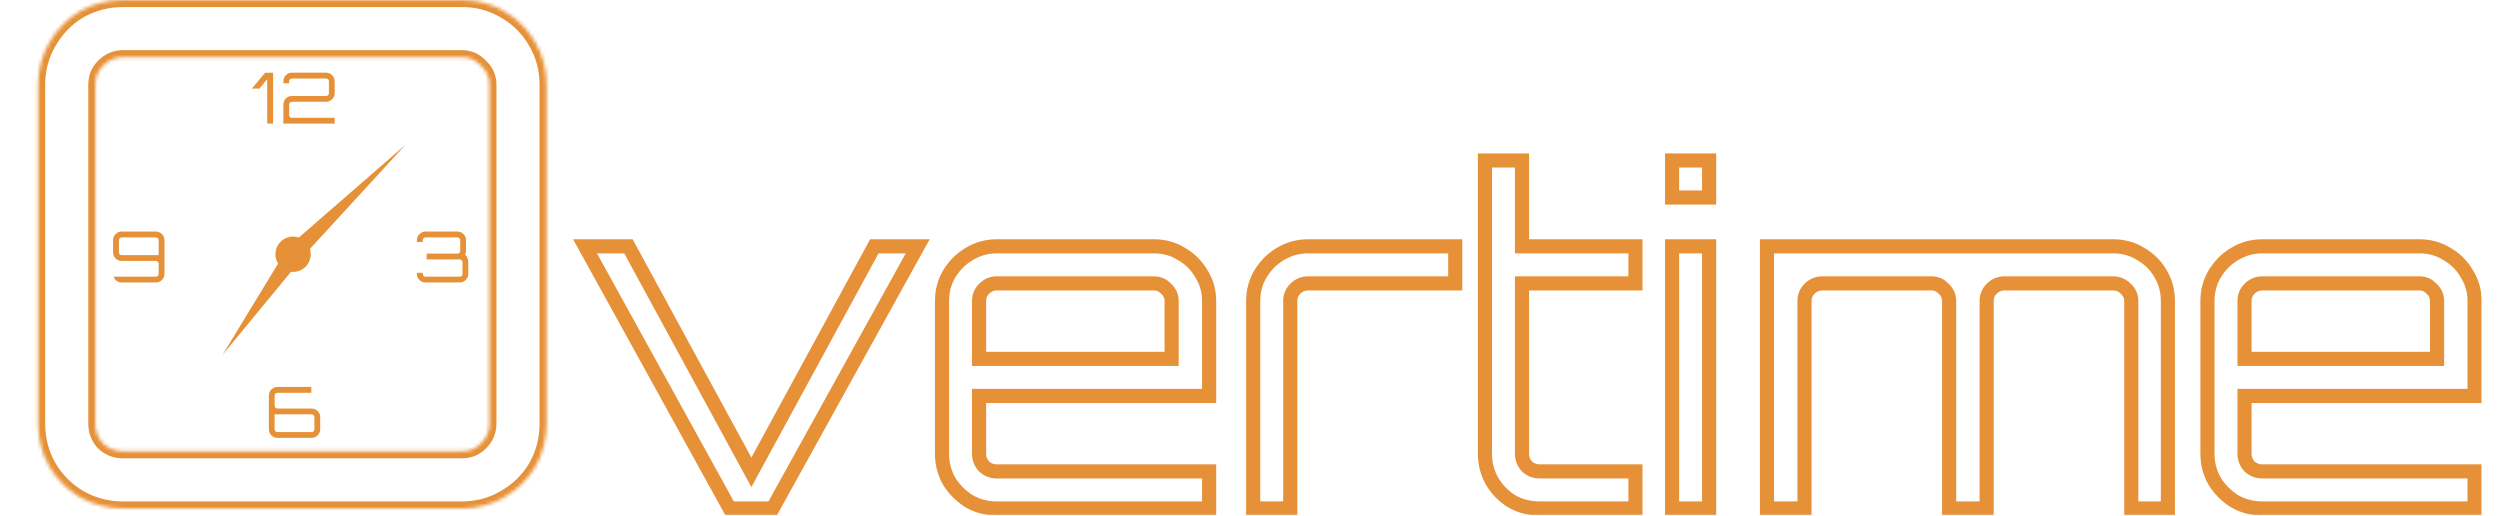<svg width="708" height="146" viewBox="0 0 708 146" fill="none" xmlns="http://www.w3.org/2000/svg">
<mask id="path-1-outside-1_223_39" maskUnits="userSpaceOnUse" x="162" y="43" width="541" height="103" fill="black">
<rect fill="white" x="162" y="43" width="541" height="103"/>
<path d="M206.648 144L165.688 69.76H177.976L212.792 133.76L247.608 69.76H259.896L218.808 144H206.648ZM282.266 144C279.45 144 276.847 143.317 274.458 141.952C272.154 140.501 270.277 138.624 268.826 136.32C267.461 133.931 266.778 131.328 266.778 128.512V85.248C266.778 82.432 267.461 79.872 268.826 77.568C270.277 75.179 272.154 73.301 274.458 71.936C276.847 70.485 279.45 69.76 282.266 69.76H326.81C329.711 69.76 332.314 70.485 334.618 71.936C337.007 73.301 338.885 75.179 340.25 77.568C341.701 79.872 342.426 82.432 342.426 85.248V112.128H277.274V128.512C277.274 129.877 277.743 131.072 278.682 132.096C279.706 133.035 280.901 133.504 282.266 133.504H342.426V144H282.266ZM277.274 101.632H331.802V85.248C331.802 83.883 331.29 82.731 330.266 81.792C329.327 80.768 328.175 80.256 326.81 80.256H282.266C280.901 80.256 279.706 80.768 278.682 81.792C277.743 82.731 277.274 83.883 277.274 85.248V101.632ZM354.906 144V85.248C354.906 82.432 355.589 79.872 356.954 77.568C358.405 75.179 360.282 73.301 362.586 71.936C364.975 70.485 367.578 69.76 370.394 69.76H412.122V80.256H370.394C369.029 80.256 367.834 80.768 366.81 81.792C365.871 82.731 365.402 83.883 365.402 85.248V144H354.906ZM436.022 144C433.121 144 430.475 143.317 428.086 141.952C425.782 140.501 423.947 138.624 422.582 136.32C421.217 133.931 420.534 131.328 420.534 128.512V45.44H431.03V69.76H463.158V80.256H431.03V128.512C431.03 129.877 431.499 131.072 432.438 132.096C433.462 133.035 434.657 133.504 436.022 133.504H463.158V144H436.022ZM473.531 144V69.76H484.027V144H473.531ZM473.531 55.936V45.44H484.027V55.936H473.531ZM500.412 144V69.76H598.46C601.361 69.76 603.964 70.485 606.268 71.936C608.657 73.301 610.535 75.179 611.9 77.568C613.265 79.872 613.948 82.432 613.948 85.248V144H603.58V85.248C603.58 83.883 603.068 82.731 602.044 81.792C601.02 80.768 599.825 80.256 598.46 80.256H567.612C566.247 80.256 565.052 80.768 564.028 81.792C563.089 82.731 562.62 83.883 562.62 85.248V144H551.996V85.248C551.996 83.883 551.484 82.731 550.46 81.792C549.521 80.768 548.369 80.256 547.004 80.256H516.028C514.663 80.256 513.468 80.768 512.444 81.792C511.505 82.731 511.036 83.883 511.036 85.248V144H500.412ZM640.641 144C637.825 144 635.222 143.317 632.833 141.952C630.529 140.501 628.652 138.624 627.201 136.32C625.836 133.931 625.153 131.328 625.153 128.512V85.248C625.153 82.432 625.836 79.872 627.201 77.568C628.652 75.179 630.529 73.301 632.833 71.936C635.222 70.485 637.825 69.76 640.641 69.76H685.185C688.086 69.76 690.689 70.485 692.993 71.936C695.382 73.301 697.26 75.179 698.625 77.568C700.076 79.872 700.801 82.432 700.801 85.248V112.128H635.649V128.512C635.649 129.877 636.118 131.072 637.057 132.096C638.081 133.035 639.276 133.504 640.641 133.504H700.801V144H640.641ZM635.649 101.632H690.177V85.248C690.177 83.883 689.665 82.731 688.641 81.792C687.702 80.768 686.55 80.256 685.185 80.256H640.641C639.276 80.256 638.081 80.768 637.057 81.792C636.118 82.731 635.649 83.883 635.649 85.248V101.632Z"/>
</mask>
<path d="M206.648 144L204.897 144.966L205.467 146H206.648V144ZM165.688 69.76V67.76H162.3L163.937 70.726L165.688 69.76ZM177.976 69.76L179.733 68.804L179.165 67.76H177.976V69.76ZM212.792 133.76L211.035 134.716L212.792 137.945L214.549 134.716L212.792 133.76ZM247.608 69.76V67.76H246.419L245.851 68.804L247.608 69.76ZM259.896 69.76L261.646 70.728L263.289 67.76H259.896V69.76ZM218.808 144V146H219.987L220.558 144.968L218.808 144ZM206.648 144L208.399 143.034L167.439 68.794L165.688 69.76L163.937 70.726L204.897 144.966L206.648 144ZM165.688 69.76V71.76H177.976V69.76V67.76H165.688V69.76ZM177.976 69.76L176.219 70.716L211.035 134.716L212.792 133.76L214.549 132.804L179.733 68.804L177.976 69.76ZM212.792 133.76L214.549 134.716L249.365 70.716L247.608 69.76L245.851 68.804L211.035 132.804L212.792 133.76ZM247.608 69.76V71.76H259.896V69.76V67.76H247.608V69.76ZM259.896 69.76L258.146 68.791L217.058 143.032L218.808 144L220.558 144.968L261.646 70.728L259.896 69.76ZM218.808 144V142H206.648V144V146H218.808V144ZM274.458 141.952L273.392 143.644L273.429 143.667L273.466 143.688L274.458 141.952ZM268.826 136.32L267.09 137.312L267.111 137.349L267.134 137.386L268.826 136.32ZM268.826 77.568L267.116 76.53L267.111 76.539L267.105 76.548L268.826 77.568ZM274.458 71.936L275.478 73.657L275.487 73.651L275.496 73.646L274.458 71.936ZM334.618 71.936L333.552 73.629L333.589 73.651L333.626 73.672L334.618 71.936ZM340.25 77.568L338.514 78.56L338.535 78.597L338.558 78.634L340.25 77.568ZM342.426 112.128V114.128H344.426V112.128H342.426ZM277.274 112.128V110.128H275.274V112.128H277.274ZM278.682 132.096L277.208 133.447L277.266 133.512L277.331 133.57L278.682 132.096ZM342.426 133.504H344.426V131.504H342.426V133.504ZM342.426 144V146H344.426V144H342.426ZM277.274 101.632H275.274V103.632H277.274V101.632ZM331.802 101.632V103.632H333.802V101.632H331.802ZM330.266 81.792L328.792 83.143L328.85 83.207L328.915 83.266L330.266 81.792ZM278.682 81.792L280.096 83.206L278.682 81.792ZM282.266 144V142C279.79 142 277.53 141.404 275.45 140.216L274.458 141.952L273.466 143.688C276.165 145.231 279.11 146 282.266 146V144ZM274.458 141.952L275.524 140.26C273.473 138.968 271.81 137.305 270.518 135.254L268.826 136.32L267.134 137.386C268.744 139.943 270.835 142.034 273.392 143.644L274.458 141.952ZM268.826 136.32L270.562 135.328C269.374 133.248 268.778 130.988 268.778 128.512H266.778H264.778C264.778 131.668 265.547 134.613 267.09 137.312L268.826 136.32ZM266.778 128.512H268.778V85.248H266.778H264.778V128.512H266.778ZM266.778 85.248H268.778C268.778 82.772 269.374 80.567 270.547 78.588L268.826 77.568L267.105 76.548C265.548 79.177 264.778 82.093 264.778 85.248H266.778ZM268.826 77.568L270.536 78.606C271.824 76.485 273.469 74.847 275.478 73.657L274.458 71.936L273.438 70.215C270.839 71.756 268.73 73.873 267.116 76.53L268.826 77.568ZM274.458 71.936L275.496 73.646C277.57 72.386 279.813 71.76 282.266 71.76V69.76V67.76C279.087 67.76 276.125 68.584 273.42 70.226L274.458 71.936ZM282.266 69.76V71.76H326.81V69.76V67.76H282.266V69.76ZM326.81 69.76V71.76C329.36 71.76 331.589 72.392 333.552 73.629L334.618 71.936L335.684 70.243C333.039 68.579 330.063 67.76 326.81 67.76V69.76ZM334.618 71.936L333.626 73.672C335.705 74.861 337.325 76.481 338.514 78.56L340.25 77.568L341.986 76.576C340.444 73.876 338.31 71.742 335.61 70.2L334.618 71.936ZM340.25 77.568L338.558 78.634C339.8 80.607 340.426 82.796 340.426 85.248H342.426H344.426C344.426 82.069 343.601 79.137 341.942 76.502L340.25 77.568ZM342.426 85.248H340.426V112.128H342.426H344.426V85.248H342.426ZM342.426 112.128V110.128H277.274V112.128V114.128H342.426V112.128ZM277.274 112.128H275.274V128.512H277.274H279.274V112.128H277.274ZM277.274 128.512H275.274C275.274 130.387 275.937 132.062 277.208 133.447L278.682 132.096L280.156 130.745C279.549 130.082 279.274 129.367 279.274 128.512H277.274ZM278.682 132.096L277.331 133.57C278.716 134.841 280.391 135.504 282.266 135.504V133.504V131.504C281.411 131.504 280.696 131.229 280.033 130.622L278.682 132.096ZM282.266 133.504V135.504H342.426V133.504V131.504H282.266V133.504ZM342.426 133.504H340.426V144H342.426H344.426V133.504H342.426ZM342.426 144V142H282.266V144V146H342.426V144ZM277.274 101.632V103.632H331.802V101.632V99.632H277.274V101.632ZM331.802 101.632H333.802V85.248H331.802H329.802V101.632H331.802ZM331.802 85.248H333.802C333.802 83.311 333.047 81.628 331.617 80.318L330.266 81.792L328.915 83.266C329.533 83.834 329.802 84.454 329.802 85.248H331.802ZM330.266 81.792L331.74 80.441C330.43 79.011 328.747 78.256 326.81 78.256V80.256V82.256C327.604 82.256 328.224 82.525 328.792 83.143L330.266 81.792ZM326.81 80.256V78.256H282.266V80.256V82.256H326.81V80.256ZM282.266 80.256V78.256C280.336 78.256 278.642 79.004 277.268 80.378L278.682 81.792L280.096 83.206C280.77 82.532 281.466 82.256 282.266 82.256V80.256ZM278.682 81.792L277.268 80.378C275.942 81.703 275.274 83.369 275.274 85.248H277.274H279.274C279.274 84.396 279.544 83.758 280.096 83.206L278.682 81.792ZM277.274 85.248H275.274V101.632H277.274H279.274V85.248H277.274ZM354.906 144H352.906V146H354.906V144ZM356.954 77.568L355.244 76.53L355.239 76.539L355.233 76.548L356.954 77.568ZM362.586 71.936L363.606 73.657L363.615 73.651L363.624 73.646L362.586 71.936ZM412.122 69.76H414.122V67.76H412.122V69.76ZM412.122 80.256V82.256H414.122V80.256H412.122ZM366.81 81.792L368.224 83.206L366.81 81.792ZM365.402 144V146H367.402V144H365.402ZM354.906 144H356.906V85.248H354.906H352.906V144H354.906ZM354.906 85.248H356.906C356.906 82.772 357.502 80.567 358.675 78.588L356.954 77.568L355.233 76.548C353.676 79.177 352.906 82.093 352.906 85.248H354.906ZM356.954 77.568L358.664 78.606C359.952 76.485 361.597 74.847 363.606 73.657L362.586 71.936L361.566 70.215C358.967 71.756 356.858 73.873 355.244 76.53L356.954 77.568ZM362.586 71.936L363.624 73.646C365.698 72.386 367.941 71.76 370.394 71.76V69.76V67.76C367.215 67.76 364.253 68.584 361.548 70.226L362.586 71.936ZM370.394 69.76V71.76H412.122V69.76V67.76H370.394V69.76ZM412.122 69.76H410.122V80.256H412.122H414.122V69.76H412.122ZM412.122 80.256V78.256H370.394V80.256V82.256H412.122V80.256ZM370.394 80.256V78.256C368.464 78.256 366.77 79.004 365.396 80.378L366.81 81.792L368.224 83.206C368.898 82.532 369.594 82.256 370.394 82.256V80.256ZM366.81 81.792L365.396 80.378C364.07 81.703 363.402 83.369 363.402 85.248H365.402H367.402C367.402 84.396 367.672 83.758 368.224 83.206L366.81 81.792ZM365.402 85.248H363.402V144H365.402H367.402V85.248H365.402ZM365.402 144V142H354.906V144V146H365.402V144ZM428.086 141.952L427.02 143.644L427.057 143.667L427.094 143.688L428.086 141.952ZM422.582 136.32L420.846 137.312L420.853 137.326L420.861 137.34L422.582 136.32ZM420.534 45.44V43.44H418.534V45.44H420.534ZM431.03 45.44H433.03V43.44H431.03V45.44ZM431.03 69.76H429.03V71.76H431.03V69.76ZM463.158 69.76H465.158V67.76H463.158V69.76ZM463.158 80.256V82.256H465.158V80.256H463.158ZM431.03 80.256V78.256H429.03V80.256H431.03ZM432.438 132.096L430.964 133.447L431.022 133.512L431.087 133.57L432.438 132.096ZM463.158 133.504H465.158V131.504H463.158V133.504ZM463.158 144V146H465.158V144H463.158ZM436.022 144V142C433.449 142 431.149 141.399 429.078 140.216L428.086 141.952L427.094 143.688C429.802 145.236 432.792 146 436.022 146V144ZM428.086 141.952L429.152 140.26C427.112 138.975 425.503 137.327 424.303 135.3L422.582 136.32L420.861 137.34C422.391 139.921 424.452 142.028 427.02 143.644L428.086 141.952ZM422.582 136.32L424.318 135.328C423.13 133.248 422.534 130.988 422.534 128.512H420.534H418.534C418.534 131.668 419.303 134.613 420.846 137.312L422.582 136.32ZM420.534 128.512H422.534V45.44H420.534H418.534V128.512H420.534ZM420.534 45.44V47.44H431.03V45.44V43.44H420.534V45.44ZM431.03 45.44H429.03V69.76H431.03H433.03V45.44H431.03ZM431.03 69.76V71.76H463.158V69.76V67.76H431.03V69.76ZM463.158 69.76H461.158V80.256H463.158H465.158V69.76H463.158ZM463.158 80.256V78.256H431.03V80.256V82.256H463.158V80.256ZM431.03 80.256H429.03V128.512H431.03H433.03V80.256H431.03ZM431.03 128.512H429.03C429.03 130.387 429.693 132.062 430.964 133.447L432.438 132.096L433.912 130.745C433.305 130.082 433.03 129.367 433.03 128.512H431.03ZM432.438 132.096L431.087 133.57C432.472 134.841 434.147 135.504 436.022 135.504V133.504V131.504C435.167 131.504 434.452 131.229 433.789 130.622L432.438 132.096ZM436.022 133.504V135.504H463.158V133.504V131.504H436.022V133.504ZM463.158 133.504H461.158V144H463.158H465.158V133.504H463.158ZM463.158 144V142H436.022V144V146H463.158V144ZM473.531 144H471.531V146H473.531V144ZM473.531 69.76V67.76H471.531V69.76H473.531ZM484.027 69.76H486.027V67.76H484.027V69.76ZM484.027 144V146H486.027V144H484.027ZM473.531 55.936H471.531V57.936H473.531V55.936ZM473.531 45.44V43.44H471.531V45.44H473.531ZM484.027 45.44H486.027V43.44H484.027V45.44ZM484.027 55.936V57.936H486.027V55.936H484.027ZM473.531 144H475.531V69.76H473.531H471.531V144H473.531ZM473.531 69.76V71.76H484.027V69.76V67.76H473.531V69.76ZM484.027 69.76H482.027V144H484.027H486.027V69.76H484.027ZM484.027 144V142H473.531V144V146H484.027V144ZM473.531 55.936H475.531V45.44H473.531H471.531V55.936H473.531ZM473.531 45.44V47.44H484.027V45.44V43.44H473.531V45.44ZM484.027 45.44H482.027V55.936H484.027H486.027V45.44H484.027ZM484.027 55.936V53.936H473.531V55.936V57.936H484.027V55.936ZM500.412 144H498.412V146H500.412V144ZM500.412 69.76V67.76H498.412V69.76H500.412ZM606.268 71.936L605.202 73.629L605.239 73.651L605.276 73.672L606.268 71.936ZM611.9 77.568L610.164 78.56L610.171 78.574L610.179 78.588L611.9 77.568ZM613.948 144V146H615.948V144H613.948ZM603.58 144H601.58V146H603.58V144ZM602.044 81.792L600.63 83.206L600.661 83.237L600.693 83.266L602.044 81.792ZM564.028 81.792L562.614 80.378L562.614 80.378L564.028 81.792ZM562.62 144V146H564.62V144H562.62ZM551.996 144H549.996V146H551.996V144ZM550.46 81.792L548.986 83.143L549.044 83.207L549.109 83.266L550.46 81.792ZM512.444 81.792L511.03 80.378L511.03 80.378L512.444 81.792ZM511.036 144V146H513.036V144H511.036ZM500.412 144H502.412V69.76H500.412H498.412V144H500.412ZM500.412 69.76V71.76H598.46V69.76V67.76H500.412V69.76ZM598.46 69.76V71.76C601.01 71.76 603.239 72.392 605.202 73.629L606.268 71.936L607.334 70.243C604.689 68.579 601.713 67.76 598.46 67.76V69.76ZM606.268 71.936L605.276 73.672C607.355 74.861 608.975 76.481 610.164 78.56L611.9 77.568L613.636 76.576C612.094 73.876 609.96 71.742 607.26 70.2L606.268 71.936ZM611.9 77.568L610.179 78.588C611.352 80.567 611.948 82.772 611.948 85.248H613.948H615.948C615.948 82.093 615.178 79.177 613.621 76.548L611.9 77.568ZM613.948 85.248H611.948V144H613.948H615.948V85.248H613.948ZM613.948 144V142H603.58V144V146H613.948V144ZM603.58 144H605.58V85.248H603.58H601.58V144H603.58ZM603.58 85.248H605.58C605.58 83.311 604.825 81.628 603.395 80.318L602.044 81.792L600.693 83.266C601.311 83.834 601.58 84.454 601.58 85.248H603.58ZM602.044 81.792L603.458 80.378C602.084 79.004 600.39 78.256 598.46 78.256V80.256V82.256C599.26 82.256 599.956 82.532 600.63 83.206L602.044 81.792ZM598.46 80.256V78.256H567.612V80.256V82.256H598.46V80.256ZM567.612 80.256V78.256C565.682 78.256 563.988 79.004 562.614 80.378L564.028 81.792L565.442 83.206C566.116 82.532 566.812 82.256 567.612 82.256V80.256ZM564.028 81.792L562.614 80.378C561.288 81.703 560.62 83.369 560.62 85.248H562.62H564.62C564.62 84.396 564.89 83.758 565.442 83.206L564.028 81.792ZM562.62 85.248H560.62V144H562.62H564.62V85.248H562.62ZM562.62 144V142H551.996V144V146H562.62V144ZM551.996 144H553.996V85.248H551.996H549.996V144H551.996ZM551.996 85.248H553.996C553.996 83.311 553.241 81.628 551.811 80.318L550.46 81.792L549.109 83.266C549.727 83.834 549.996 84.454 549.996 85.248H551.996ZM550.46 81.792L551.934 80.441C550.624 79.011 548.941 78.256 547.004 78.256V80.256V82.256C547.798 82.256 548.418 82.525 548.986 83.143L550.46 81.792ZM547.004 80.256V78.256H516.028V80.256V82.256H547.004V80.256ZM516.028 80.256V78.256C514.098 78.256 512.404 79.004 511.03 80.378L512.444 81.792L513.858 83.206C514.532 82.532 515.228 82.256 516.028 82.256V80.256ZM512.444 81.792L511.03 80.378C509.704 81.703 509.036 83.369 509.036 85.248H511.036H513.036C513.036 84.396 513.306 83.758 513.858 83.206L512.444 81.792ZM511.036 85.248H509.036V144H511.036H513.036V85.248H511.036ZM511.036 144V142H500.412V144V146H511.036V144ZM632.833 141.952L631.767 143.644L631.804 143.667L631.841 143.688L632.833 141.952ZM627.201 136.32L625.465 137.312L625.486 137.349L625.509 137.386L627.201 136.32ZM627.201 77.568L625.491 76.53L625.486 76.539L625.48 76.548L627.201 77.568ZM632.833 71.936L633.853 73.657L633.862 73.651L633.871 73.646L632.833 71.936ZM692.993 71.936L691.927 73.629L691.964 73.651L692.001 73.672L692.993 71.936ZM698.625 77.568L696.889 78.56L696.91 78.597L696.933 78.634L698.625 77.568ZM700.801 112.128V114.128H702.801V112.128H700.801ZM635.649 112.128V110.128H633.649V112.128H635.649ZM637.057 132.096L635.583 133.447L635.641 133.512L635.706 133.57L637.057 132.096ZM700.801 133.504H702.801V131.504H700.801V133.504ZM700.801 144V146H702.801V144H700.801ZM635.649 101.632H633.649V103.632H635.649V101.632ZM690.177 101.632V103.632H692.177V101.632H690.177ZM688.641 81.792L687.167 83.143L687.225 83.207L687.29 83.266L688.641 81.792ZM637.057 81.792L638.471 83.206L637.057 81.792ZM640.641 144V142C638.165 142 635.905 141.404 633.825 140.216L632.833 141.952L631.841 143.688C634.54 145.231 637.485 146 640.641 146V144ZM632.833 141.952L633.899 140.26C631.848 138.968 630.185 137.305 628.893 135.254L627.201 136.32L625.509 137.386C627.119 139.943 629.21 142.034 631.767 143.644L632.833 141.952ZM627.201 136.32L628.937 135.328C627.749 133.248 627.153 130.988 627.153 128.512H625.153H623.153C623.153 131.668 623.922 134.613 625.465 137.312L627.201 136.32ZM625.153 128.512H627.153V85.248H625.153H623.153V128.512H625.153ZM625.153 85.248H627.153C627.153 82.772 627.749 80.567 628.922 78.588L627.201 77.568L625.48 76.548C623.923 79.177 623.153 82.093 623.153 85.248H625.153ZM627.201 77.568L628.911 78.606C630.199 76.485 631.844 74.847 633.853 73.657L632.833 71.936L631.813 70.215C629.214 71.756 627.105 73.873 625.491 76.53L627.201 77.568ZM632.833 71.936L633.871 73.646C635.945 72.386 638.188 71.76 640.641 71.76V69.76V67.76C637.462 67.76 634.5 68.584 631.795 70.226L632.833 71.936ZM640.641 69.76V71.76H685.185V69.76V67.76H640.641V69.76ZM685.185 69.76V71.76C687.735 71.76 689.964 72.392 691.927 73.629L692.993 71.936L694.059 70.243C691.414 68.579 688.438 67.76 685.185 67.76V69.76ZM692.993 71.936L692.001 73.672C694.08 74.861 695.7 76.481 696.889 78.56L698.625 77.568L700.361 76.576C698.819 73.876 696.685 71.742 693.985 70.2L692.993 71.936ZM698.625 77.568L696.933 78.634C698.175 80.607 698.801 82.796 698.801 85.248H700.801H702.801C702.801 82.069 701.976 79.137 700.317 76.502L698.625 77.568ZM700.801 85.248H698.801V112.128H700.801H702.801V85.248H700.801ZM700.801 112.128V110.128H635.649V112.128V114.128H700.801V112.128ZM635.649 112.128H633.649V128.512H635.649H637.649V112.128H635.649ZM635.649 128.512H633.649C633.649 130.387 634.312 132.062 635.583 133.447L637.057 132.096L638.531 130.745C637.924 130.082 637.649 129.367 637.649 128.512H635.649ZM637.057 132.096L635.706 133.57C637.091 134.841 638.766 135.504 640.641 135.504V133.504V131.504C639.786 131.504 639.071 131.229 638.408 130.622L637.057 132.096ZM640.641 133.504V135.504H700.801V133.504V131.504H640.641V133.504ZM700.801 133.504H698.801V144H700.801H702.801V133.504H700.801ZM700.801 144V142H640.641V144V146H700.801V144ZM635.649 101.632V103.632H690.177V101.632V99.632H635.649V101.632ZM690.177 101.632H692.177V85.248H690.177H688.177V101.632H690.177ZM690.177 85.248H692.177C692.177 83.311 691.422 81.628 689.992 80.318L688.641 81.792L687.29 83.266C687.908 83.834 688.177 84.454 688.177 85.248H690.177ZM688.641 81.792L690.115 80.441C688.805 79.011 687.122 78.256 685.185 78.256V80.256V82.256C685.979 82.256 686.599 82.525 687.167 83.143L688.641 81.792ZM685.185 80.256V78.256H640.641V80.256V82.256H685.185V80.256ZM640.641 80.256V78.256C638.711 78.256 637.017 79.004 635.643 80.378L637.057 81.792L638.471 83.206C639.145 82.532 639.841 82.256 640.641 82.256V80.256ZM637.057 81.792L635.643 80.378C634.317 81.703 633.649 83.369 633.649 85.248H635.649H637.649C637.649 84.396 637.919 83.758 638.471 83.206L637.057 81.792ZM635.649 85.248H633.649V101.632H635.649H637.649V85.248H635.649Z" fill="#E69138" mask="url(#path-1-outside-1_223_39)"/>
<mask id="path-3-inside-2_223_39" fill="white">
<path d="M34.8 144C30.4 144 26.333 142.933 22.6 140.8C19 138.667 16.133 135.8 14 132.2C11.867 128.467 10.8 124.4 10.8 120V24C10.8 19.6 11.867 15.6 14 12C16.133 8.267 19 5.333 22.6 3.2C26.333 1.067 30.4 -5.72205e-06 34.8 -5.72205e-06H130.8C135.2 -5.72205e-06 139.2 1.067 142.8 3.2C146.533 5.333 149.467 8.267 151.6 12C153.733 15.6 154.8 19.6 154.8 24V120C154.8 124.4 153.733 128.467 151.6 132.2C149.467 135.8 146.533 138.667 142.8 140.8C139.2 142.933 135.2 144 130.8 144H34.8ZM34.8 127.8H130.8C132.933 127.8 134.733 127.067 136.2 125.6C137.8 124 138.6 122.133 138.6 120V24C138.6 21.867 137.8 20.067 136.2 18.6C134.733 17 132.933 16.2 130.8 16.2H34.8C32.667 16.2 30.8 17 29.2 18.6C27.733 20.067 27 21.867 27 24V120C27 122.133 27.733 124 29.2 125.6C30.8 127.067 32.667 127.8 34.8 127.8Z"/>
</mask>
<path d="M22.6 140.8L21.58 142.521L21.594 142.529L21.608 142.536L22.6 140.8ZM14 132.2L12.264 133.192L12.271 133.206L12.279 133.22L14 132.2ZM14 12L15.721 13.02L15.729 13.006L15.736 12.992L14 12ZM22.6 3.2L21.608 1.464L21.594 1.471L21.58 1.479L22.6 3.2ZM142.8 3.2L141.78 4.921L141.794 4.929L141.808 4.936L142.8 3.2ZM151.6 12L149.864 12.992L149.871 13.006L149.879 13.02L151.6 12ZM151.6 132.2L153.321 133.22L153.329 133.206L153.336 133.192L151.6 132.2ZM142.8 140.8L141.808 139.064L141.794 139.071L141.78 139.079L142.8 140.8ZM136.2 125.6L137.614 127.014L137.614 127.014L136.2 125.6ZM136.2 18.6L134.726 19.951L134.784 20.015L134.849 20.074L136.2 18.6ZM29.2 18.6L30.614 20.014L30.614 20.014L29.2 18.6ZM29.2 125.6L27.726 126.951L27.785 127.016L27.849 127.074L29.2 125.6ZM34.8 144V142C30.74 142 27.016 141.02 23.592 139.064L22.6 140.8L21.608 142.536C25.651 144.847 30.06 146 34.8 146V144ZM22.6 140.8L23.62 139.079C20.308 137.117 17.683 134.492 15.721 131.18L14 132.2L12.279 133.22C14.584 137.108 17.692 140.216 21.58 142.521L22.6 140.8ZM14 132.2L15.736 131.208C13.78 127.784 12.8 124.06 12.8 120H10.8H8.8C8.8 124.74 9.953 129.149 12.264 133.192L14 132.2ZM10.8 120H12.8V24H10.8H8.8V120H10.8ZM10.8 24H12.8C12.8 19.939 13.78 16.295 15.721 13.02L14 12L12.279 10.98C9.954 14.905 8.8 19.261 8.8 24H10.8ZM14 12L15.736 12.992C17.703 9.551 20.326 6.872 23.62 4.921L22.6 3.2L21.58 1.479C17.674 3.794 14.564 6.982 12.264 11.008L14 12ZM22.6 3.2L23.592 4.936C27.016 2.98 30.74 2 34.8 2V-5.72205e-06V-2C30.06 -2 25.651 -0.847 21.608 1.464L22.6 3.2ZM34.8 -5.72205e-06V2H130.8V-5.72205e-06V-2H34.8V-5.72205e-06ZM130.8 -5.72205e-06V2C134.86 2 138.505 2.98 141.78 4.921L142.8 3.2L143.82 1.479C139.895 -0.846 135.54 -2 130.8 -2V-5.72205e-06ZM142.8 3.2L141.808 4.936C145.231 6.893 147.907 9.569 149.864 12.992L151.6 12L153.336 11.008C151.026 6.964 147.836 3.774 143.792 1.464L142.8 3.2ZM151.6 12L149.879 13.02C151.82 16.295 152.8 19.939 152.8 24H154.8H156.8C156.8 19.261 155.646 14.905 153.321 10.98L151.6 12ZM154.8 24H152.8V120H154.8H156.8V24H154.8ZM154.8 120H152.8C152.8 124.06 151.82 127.784 149.864 131.208L151.6 132.2L153.336 133.192C155.647 129.149 156.8 124.74 156.8 120H154.8ZM151.6 132.2L149.879 131.18C147.928 134.474 145.249 137.097 141.808 139.064L142.8 140.8L143.792 142.536C147.818 140.236 151.006 137.126 153.321 133.22L151.6 132.2ZM142.8 140.8L141.78 139.079C138.505 141.02 134.86 142 130.8 142V144V146C135.54 146 139.895 144.846 143.82 142.521L142.8 140.8ZM130.8 144V142H34.8V144V146H130.8V144ZM34.8 127.8V129.8H130.8V127.8V125.8H34.8V127.8ZM130.8 127.8V129.8C133.447 129.8 135.761 128.868 137.614 127.014L136.2 125.6L134.786 124.186C133.706 125.266 132.42 125.8 130.8 125.8V127.8ZM136.2 125.6L137.614 127.014C139.564 125.064 140.6 122.698 140.6 120H138.6H136.6C136.6 121.568 136.036 122.936 134.786 124.186L136.2 125.6ZM138.6 120H140.6V24H138.6H136.6V120H138.6ZM138.6 24H140.6C140.6 21.295 139.557 18.964 137.551 17.126L136.2 18.6L134.849 20.074C136.043 21.17 136.6 22.438 136.6 24H138.6ZM136.2 18.6L137.674 17.248C135.836 15.243 133.505 14.2 130.8 14.2V16.2V18.2C132.362 18.2 133.63 18.756 134.726 19.951L136.2 18.6ZM130.8 16.2V14.2H34.8V16.2V18.2H130.8V16.2ZM34.8 16.2V14.2C32.102 14.2 29.736 15.236 27.786 17.186L29.2 18.6L30.614 20.014C31.864 18.764 33.232 18.2 34.8 18.2V16.2ZM29.2 18.6L27.786 17.186C25.932 19.039 25 21.353 25 24H27H29C29 22.38 29.534 21.094 30.614 20.014L29.2 18.6ZM27 24H25V120H27H29V24H27ZM27 120H25C25 122.643 25.927 124.99 27.726 126.951L29.2 125.6L30.674 124.249C29.539 123.01 29 121.623 29 120H27ZM29.2 125.6L27.849 127.074C29.81 128.873 32.157 129.8 34.8 129.8V127.8V125.8C33.177 125.8 31.79 125.261 30.552 124.126L29.2 125.6Z" fill="#E69138" mask="url(#path-3-inside-2_223_39)"/>
<circle cx="83" cy="72" r="5" fill="#E69138"/>
<path d="M85.32 73.449C85.743 72.936 85.931 72.29 85.82 71.635C85.71 70.982 85.311 70.375 84.731 69.963C84.151 69.55 83.446 69.372 82.793 69.483C82.139 69.593 81.59 69.983 81.245 70.551C80.941 71.051 80.637 71.55 80.332 72.05C74.859 81.042 69.386 90.034 63.912 99.025C63.608 99.525 63.304 100.025 63 100.524C63.372 100.073 63.744 99.622 64.116 99.17C70.812 91.048 77.508 82.925 84.204 74.802C84.576 74.351 84.948 73.9 85.32 73.449Z" fill="#E69138"/>
<path d="M81.255 70.209C80.754 70.645 80.459 71.254 80.451 71.917C80.442 72.579 80.72 73.243 81.209 73.745C81.698 74.247 82.354 74.542 83.016 74.55C83.68 74.559 84.296 74.281 84.745 73.791C85.246 73.244 85.747 72.698 86.248 72.151C95.271 62.314 104.293 52.477 113.316 42.64C113.817 42.093 114.319 41.547 114.82 41C114.26 41.487 113.701 41.974 113.142 42.461C103.072 51.223 93.003 59.986 82.934 68.749C82.374 69.236 81.815 69.722 81.255 70.209Z" fill="#E69138"/>
<path d="M75.673 35V22.44L73.453 25.1H71.313L75.093 20.6H77.333V35H75.673ZM80.246 35V29.6C80.246 29.147 80.352 28.74 80.566 28.38C80.779 28.007 81.066 27.713 81.425 27.5C81.799 27.287 82.212 27.18 82.665 27.18H92.365C92.579 27.18 92.759 27.107 92.906 26.96C93.066 26.8 93.145 26.613 93.145 26.4V23.02C93.145 22.807 93.066 22.627 92.906 22.48C92.759 22.32 92.579 22.24 92.365 22.24H82.665C82.452 22.24 82.266 22.32 82.106 22.48C81.959 22.627 81.885 22.807 81.885 23.02V23.58H80.246V23.02C80.246 22.567 80.352 22.16 80.566 21.8C80.779 21.427 81.066 21.133 81.425 20.92C81.799 20.693 82.212 20.58 82.665 20.58H92.365C92.805 20.58 93.206 20.693 93.566 20.92C93.939 21.133 94.232 21.427 94.445 21.8C94.672 22.16 94.785 22.567 94.785 23.02V26.4C94.785 26.84 94.672 27.247 94.445 27.62C94.232 27.98 93.939 28.273 93.566 28.5C93.206 28.713 92.805 28.82 92.365 28.82H82.665C82.452 28.82 82.266 28.9 82.106 29.06C81.959 29.207 81.885 29.387 81.885 29.6V32.58C81.885 32.793 81.959 32.98 82.106 33.14C82.266 33.287 82.452 33.36 82.665 33.36H94.785V35H80.246Z" fill="#E69138"/>
<path d="M120.5 80C120.047 80 119.633 79.893 119.26 79.68C118.9 79.453 118.607 79.16 118.38 78.8C118.167 78.427 118.06 78.02 118.06 77.58V77.26H119.72V77.58C119.72 77.793 119.793 77.98 119.94 78.14C120.1 78.287 120.287 78.36 120.5 78.36H130.2C130.413 78.36 130.593 78.287 130.74 78.14C130.9 77.98 130.98 77.793 130.98 77.58V74.24C130.98 74.027 130.9 73.847 130.74 73.7C130.593 73.54 130.413 73.46 130.2 73.46H120.82V71.82H129.56C129.773 71.82 129.953 71.747 130.1 71.6C130.26 71.44 130.34 71.253 130.34 71.04V68.02C130.34 67.807 130.26 67.627 130.1 67.48C129.953 67.32 129.773 67.24 129.56 67.24H120.5C120.287 67.24 120.1 67.32 119.94 67.48C119.793 67.627 119.72 67.807 119.72 68.02V68.54H118.06V68.02C118.06 67.567 118.167 67.16 118.38 66.8C118.607 66.427 118.9 66.133 119.26 65.92C119.633 65.693 120.047 65.58 120.5 65.58H129.56C130.013 65.58 130.42 65.693 130.78 65.92C131.153 66.133 131.447 66.427 131.66 66.8C131.873 67.16 131.98 67.567 131.98 68.02V71.04C131.98 71.227 131.953 71.413 131.9 71.6C131.86 71.773 131.807 71.933 131.74 72.08C132.073 72.4 132.3 72.753 132.42 73.14C132.553 73.527 132.62 73.893 132.62 74.24V77.58C132.62 78.02 132.507 78.427 132.28 78.8C132.067 79.16 131.773 79.453 131.4 79.68C131.04 79.893 130.64 80 130.2 80H120.5Z" fill="#E69138"/>
<path d="M78.56 124C78.107 124 77.693 123.893 77.32 123.68C76.96 123.453 76.673 123.16 76.46 122.8C76.247 122.427 76.14 122.02 76.14 121.58V112.02C76.14 111.567 76.247 111.16 76.46 110.8C76.673 110.427 76.96 110.133 77.32 109.92C77.693 109.693 78.107 109.58 78.56 109.58H88.16V111.24H78.56C78.347 111.24 78.16 111.32 78 111.48C77.853 111.627 77.78 111.807 77.78 112.02V114.9C77.78 115.113 77.853 115.3 78 115.46C78.16 115.62 78.347 115.7 78.56 115.7H88.26C88.7 115.7 89.1 115.807 89.46 116.02C89.833 116.233 90.127 116.527 90.34 116.9C90.567 117.26 90.68 117.667 90.68 118.12V121.58C90.68 122.02 90.567 122.427 90.34 122.8C90.127 123.16 89.833 123.453 89.46 123.68C89.1 123.893 88.7 124 88.26 124H78.56ZM78.56 122.36H88.26C88.473 122.36 88.653 122.287 88.8 122.14C88.96 121.98 89.04 121.793 89.04 121.58V118.12C89.04 117.907 88.96 117.727 88.8 117.58C88.653 117.42 88.473 117.34 88.26 117.34H77.78V121.58C77.78 121.793 77.853 121.98 78 122.14C78.16 122.287 78.347 122.36 78.56 122.36Z" fill="#E69138"/>
<path d="M34.46 80C34.113 80 33.78 79.933 33.46 79.8C33.153 79.653 32.887 79.46 32.66 79.22C32.433 78.967 32.267 78.68 32.16 78.36H44.16C44.373 78.36 44.553 78.287 44.7 78.14C44.86 77.98 44.94 77.793 44.94 77.58V74.68C44.94 74.467 44.86 74.287 44.7 74.14C44.553 73.98 44.373 73.9 44.16 73.9H34.46C34.007 73.9 33.593 73.793 33.22 73.58C32.86 73.353 32.567 73.06 32.34 72.7C32.127 72.327 32.02 71.92 32.02 71.48V68.02C32.02 67.567 32.127 67.16 32.34 66.8C32.567 66.427 32.86 66.133 33.22 65.92C33.593 65.693 34.007 65.58 34.46 65.58H44.16C44.6 65.58 45 65.693 45.36 65.92C45.733 66.133 46.027 66.427 46.24 66.8C46.467 67.16 46.58 67.567 46.58 68.02V77.58C46.58 78.02 46.467 78.427 46.24 78.8C46.027 79.16 45.733 79.453 45.36 79.68C45 79.893 44.6 80 44.16 80H34.46ZM34.46 72.26H44.94V68.02C44.94 67.807 44.86 67.627 44.7 67.48C44.553 67.32 44.373 67.24 44.16 67.24H34.46C34.247 67.24 34.06 67.32 33.9 67.48C33.753 67.627 33.68 67.807 33.68 68.02V71.48C33.68 71.693 33.753 71.88 33.9 72.04C34.06 72.187 34.247 72.26 34.46 72.26Z" fill="#E69138"/>
</svg>
